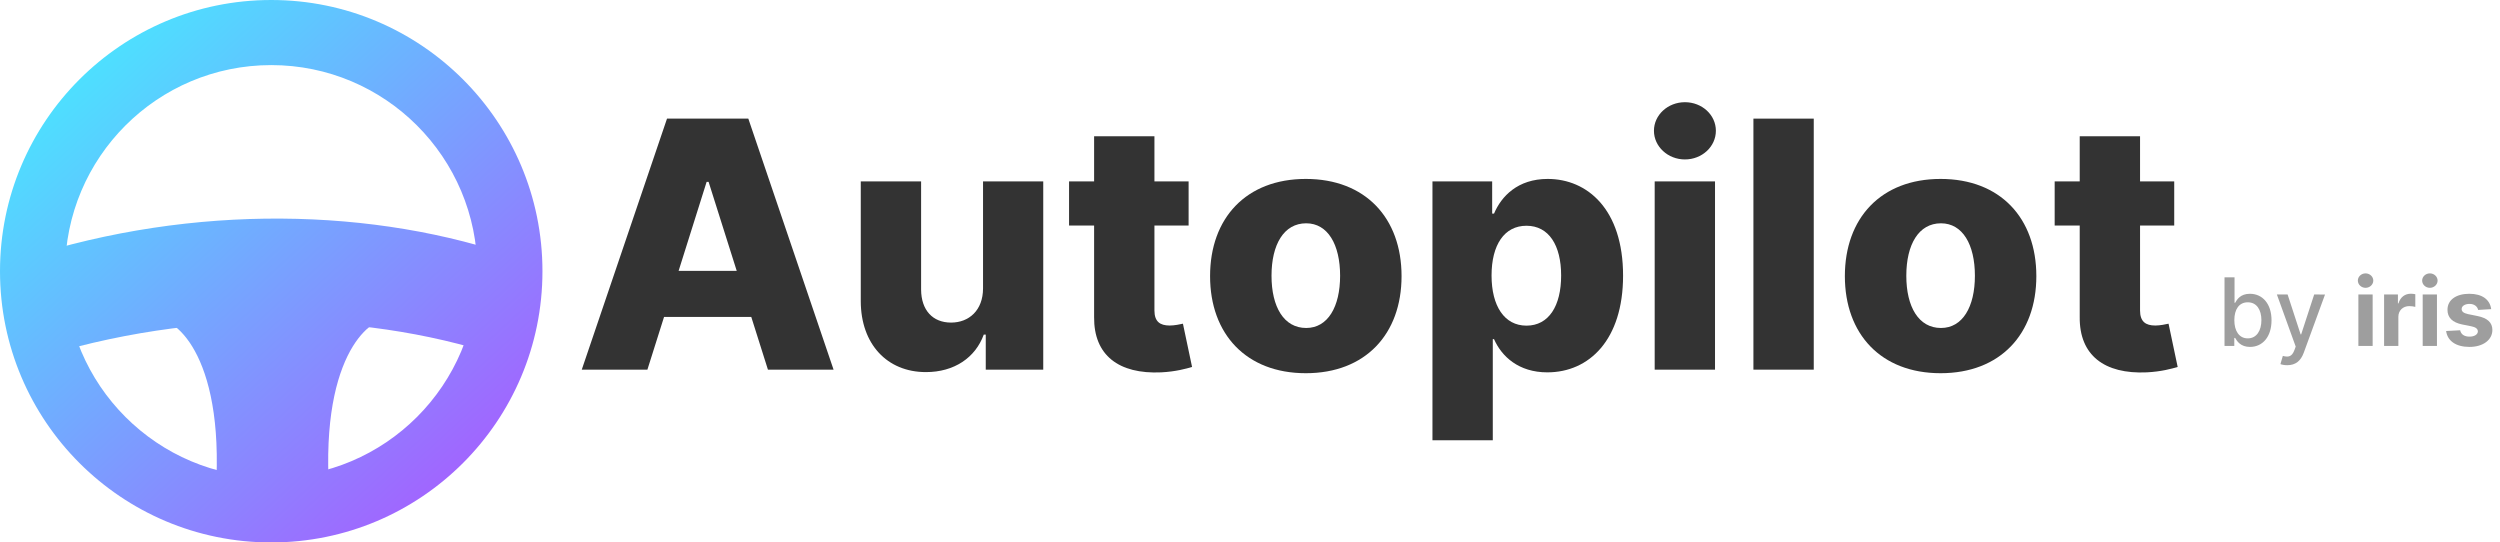 <svg width="318" height="69" viewBox="0 0 318 69" fill="none" xmlns="http://www.w3.org/2000/svg">
<path fill-rule="evenodd" clip-rule="evenodd" d="M34.5 60.72C48.981 60.72 60.72 48.981 60.72 34.5C60.72 20.019 48.981 8.28 34.5 8.28C20.019 8.28 8.28 20.019 8.28 34.5C8.28 48.981 20.019 60.72 34.5 60.72ZM34.5 69C53.554 69 69 53.554 69 34.5C69 15.446 53.554 0 34.5 0C15.446 0 0 15.446 0 34.5C0 53.554 15.446 69 34.5 69Z" fill="url(#paint0_linear_489_482)"/>
<path fill-rule="evenodd" clip-rule="evenodd" d="M65.09 45.806C47.449 39.564 24.99 39.007 3.874 45.818L3.026 43.192C24.69 36.203 47.771 36.75 66.01 43.204L65.09 45.806Z" fill="url(#paint1_linear_489_482)"/>
<path fill-rule="evenodd" clip-rule="evenodd" d="M65.09 35.456C47.449 29.214 24.99 28.657 3.874 35.468L3.026 32.842C24.69 25.853 47.771 26.4 66.01 32.854L65.09 35.456Z" fill="url(#paint2_linear_489_482)"/>
<path d="M21.045 30.015L2.07 34.5V35.19L4.14 44.505L10.35 42.435L23.805 40.365L33.12 39.675L47.61 40.365L58.995 43.125L66.585 44.505V35.19L61.065 32.085L41.745 28.98L21.045 30.015Z" fill="url(#paint3_linear_489_482)"/>
<path fill-rule="evenodd" clip-rule="evenodd" d="M28.328 45.759C26.52 41.051 23.751 38.626 21.39 38.017L20.7 40.69C21.904 41 24.137 42.543 25.751 46.748C27.353 50.921 28.283 57.6 26.922 67.806L29.658 68.171C31.057 57.676 30.147 50.498 28.328 45.759Z" fill="url(#paint4_linear_489_482)"/>
<path fill-rule="evenodd" clip-rule="evenodd" d="M40.996 45.759C42.804 41.051 45.573 38.626 47.934 38.017L48.624 40.69C47.42 41 45.187 42.543 43.573 46.748C41.971 50.921 41.041 57.6 42.402 67.806L39.666 68.171C38.267 57.676 39.177 50.498 40.996 45.759Z" fill="url(#paint5_linear_489_482)"/>
<path d="M22.77 39.698C29.946 35.282 42.55 37.858 47.955 39.698L44.16 42.458L41.4 50.738L40.365 60.398V64.193L29.325 64.883V61.088L27.6 46.598L22.77 39.698Z" fill="url(#paint6_linear_489_482)"/>
<path d="M82.349 47.02L84.467 40.315H95.562L97.681 47.02H106.03L95.186 15.089H84.844L74 47.02H82.349ZM86.319 34.453L89.882 23.134H90.133L93.711 34.453H86.319Z" fill="#333333"/>
<path d="M125.042 36.683C125.042 39.474 123.253 41.033 120.978 41.033C118.624 41.033 117.18 39.442 117.164 36.839V23.072H109.49V38.335C109.506 43.745 112.817 47.331 117.776 47.331C121.386 47.331 124.069 45.492 125.136 42.561H125.388V47.02H132.701V23.072H125.042V36.683Z" fill="#333333"/>
<path d="M151.191 23.072H146.844V17.334H139.17V23.072H135.984V28.685H139.17V40.331C139.123 45.18 142.293 47.612 147.707 47.363C149.559 47.269 150.893 46.895 151.631 46.677L150.469 41.173C150.14 41.251 149.371 41.407 148.79 41.407C147.55 41.407 146.844 40.908 146.844 39.489V28.685H151.191V23.072Z" fill="#333333"/>
<path d="M166.1 47.472C173.68 47.472 178.278 42.498 178.278 35.124C178.278 27.733 173.68 22.76 166.1 22.76C158.52 22.76 153.922 27.733 153.922 35.124C153.922 42.498 158.52 47.472 166.1 47.472ZM166.147 41.719C163.306 41.719 161.737 39.037 161.737 35.077C161.737 31.101 163.306 28.404 166.147 28.404C168.893 28.404 170.462 31.101 170.462 35.077C170.462 39.037 168.893 41.719 166.147 41.719Z" fill="#333333"/>
<path d="M182.209 56H189.883V43.137H190.04C191.013 45.351 193.178 47.363 196.819 47.363C202.155 47.363 206.455 43.215 206.455 35.061C206.455 26.611 201.904 22.76 196.866 22.76C193.053 22.76 190.966 24.974 190.04 27.172H189.804V23.072H182.209V56ZM189.726 35.046C189.726 31.132 191.358 28.716 194.167 28.716C197.008 28.716 198.577 31.195 198.577 35.046C198.577 38.912 197.008 41.422 194.167 41.422C191.358 41.422 189.726 38.928 189.726 35.046Z" fill="#333333"/>
<path d="M210.476 47.02H218.15V23.072H210.476V47.02ZM214.321 20.281C216.503 20.281 218.26 18.644 218.26 16.633C218.26 14.621 216.503 13 214.321 13C212.156 13 210.382 14.621 210.382 16.633C210.382 18.644 212.156 20.281 214.321 20.281Z" fill="#333333"/>
<path d="M230.709 15.089H223.035V47.02H230.709V15.089Z" fill="#333333"/>
<path d="M246.845 47.472C254.425 47.472 259.023 42.498 259.023 35.124C259.023 27.733 254.425 22.76 246.845 22.76C239.266 22.76 234.667 27.733 234.667 35.124C234.667 42.498 239.266 47.472 246.845 47.472ZM246.893 41.719C244.052 41.719 242.483 39.037 242.483 35.077C242.483 31.101 244.052 28.404 246.893 28.404C249.639 28.404 251.208 31.101 251.208 35.077C251.208 39.037 249.639 41.719 246.893 41.719Z" fill="#333333"/>
<path d="M276.561 23.072H272.214V17.334H264.54V23.072H261.354V28.685H264.54V40.331C264.492 45.18 267.663 47.612 273.077 47.363C274.928 47.269 276.262 46.895 277 46.677L275.839 41.173C275.509 41.251 274.74 41.407 274.16 41.407C272.92 41.407 272.214 40.908 272.214 39.489V28.685H276.561V23.072Z" fill="#333333"/>
<path d="M282.959 44H284.203V42.981H284.31C284.54 43.399 285.009 44.128 286.202 44.128C287.787 44.128 288.938 42.858 288.938 40.74C288.938 38.618 287.77 37.369 286.189 37.369C284.974 37.369 284.536 38.111 284.31 38.516H284.233V35.273H282.959V44ZM284.207 40.727C284.207 39.359 284.804 38.452 285.916 38.452C287.071 38.452 287.651 39.428 287.651 40.727C287.651 42.04 287.054 43.041 285.916 43.041C284.821 43.041 284.207 42.104 284.207 40.727ZM290.939 46.454C291.992 46.454 292.657 45.905 293.036 44.873L295.742 37.467L294.365 37.454L292.708 42.534H292.64L290.982 37.454H289.618L292.013 44.085L291.855 44.52C291.532 45.389 291.076 45.462 290.377 45.27L290.07 46.314C290.223 46.382 290.556 46.454 290.939 46.454ZM299.986 44H301.801V37.454H299.986V44ZM300.898 36.611C301.439 36.611 301.882 36.197 301.882 35.69C301.882 35.187 301.439 34.774 300.898 34.774C300.361 34.774 299.918 35.187 299.918 35.69C299.918 36.197 300.361 36.611 300.898 36.611ZM303.256 44H305.071V40.297C305.071 39.491 305.659 38.937 306.46 38.937C306.712 38.937 307.057 38.98 307.227 39.035V37.425C307.065 37.386 306.839 37.361 306.656 37.361C305.923 37.361 305.322 37.787 305.084 38.596H305.016V37.454H303.256V44ZM308.166 44H309.981V37.454H308.166V44ZM309.078 36.611C309.619 36.611 310.062 36.197 310.062 35.69C310.062 35.187 309.619 34.774 309.078 34.774C308.541 34.774 308.098 35.187 308.098 35.69C308.098 36.197 308.541 36.611 309.078 36.611ZM316.881 39.321C316.719 38.115 315.748 37.369 314.094 37.369C312.42 37.369 311.316 38.145 311.32 39.406C311.316 40.386 311.934 41.021 313.212 41.277L314.346 41.503C314.917 41.618 315.177 41.827 315.185 42.155C315.177 42.542 314.755 42.819 314.12 42.819C313.472 42.819 313.042 42.542 312.931 42.01L311.146 42.104C311.316 43.356 312.381 44.128 314.116 44.128C315.812 44.128 317.026 43.263 317.031 41.971C317.026 41.026 316.408 40.459 315.138 40.199L313.954 39.96C313.344 39.828 313.119 39.619 313.123 39.304C313.119 38.912 313.562 38.656 314.124 38.656C314.755 38.656 315.13 39.001 315.219 39.423L316.881 39.321Z" fill="#9E9E9E"/>
<defs>
<linearGradient id="paint0_linear_489_482" x1="-6.9" y1="6.43641e-07" x2="81.075" y2="95.91" gradientUnits="userSpaceOnUse">
<stop offset="0.103" stop-color="#47E9FF"/>
<stop offset="0.928" stop-color="#C82CFF"/>
</linearGradient>
<linearGradient id="paint1_linear_489_482" x1="-6.9" y1="2.69425e-05" x2="81.075" y2="95.91" gradientUnits="userSpaceOnUse">
<stop offset="0.103" stop-color="#47E9FF"/>
<stop offset="0.928" stop-color="#C82CFF"/>
</linearGradient>
<linearGradient id="paint2_linear_489_482" x1="-6.9" y1="-1.51741e-07" x2="81.075" y2="95.91" gradientUnits="userSpaceOnUse">
<stop offset="0.103" stop-color="#47E9FF"/>
<stop offset="0.928" stop-color="#C82CFF"/>
</linearGradient>
<linearGradient id="paint3_linear_489_482" x1="-6.9" y1="-2.52302e-05" x2="81.075" y2="95.91" gradientUnits="userSpaceOnUse">
<stop offset="0.103" stop-color="#47E9FF"/>
<stop offset="0.928" stop-color="#C82CFF"/>
</linearGradient>
<linearGradient id="paint4_linear_489_482" x1="-6.9" y1="-3.73658e-05" x2="81.075" y2="95.91" gradientUnits="userSpaceOnUse">
<stop offset="0.103" stop-color="#47E9FF"/>
<stop offset="0.928" stop-color="#C82CFF"/>
</linearGradient>
<linearGradient id="paint5_linear_489_482" x1="-6.9" y1="-3.89323e-05" x2="81.075" y2="95.91" gradientUnits="userSpaceOnUse">
<stop offset="0.103" stop-color="#47E9FF"/>
<stop offset="0.928" stop-color="#C82CFF"/>
</linearGradient>
<linearGradient id="paint6_linear_489_482" x1="-6.9" y1="-1.0995e-05" x2="81.075" y2="95.91" gradientUnits="userSpaceOnUse">
<stop offset="0.103" stop-color="#47E9FF"/>
<stop offset="0.928" stop-color="#C82CFF"/>
</linearGradient>
</defs>
</svg>
